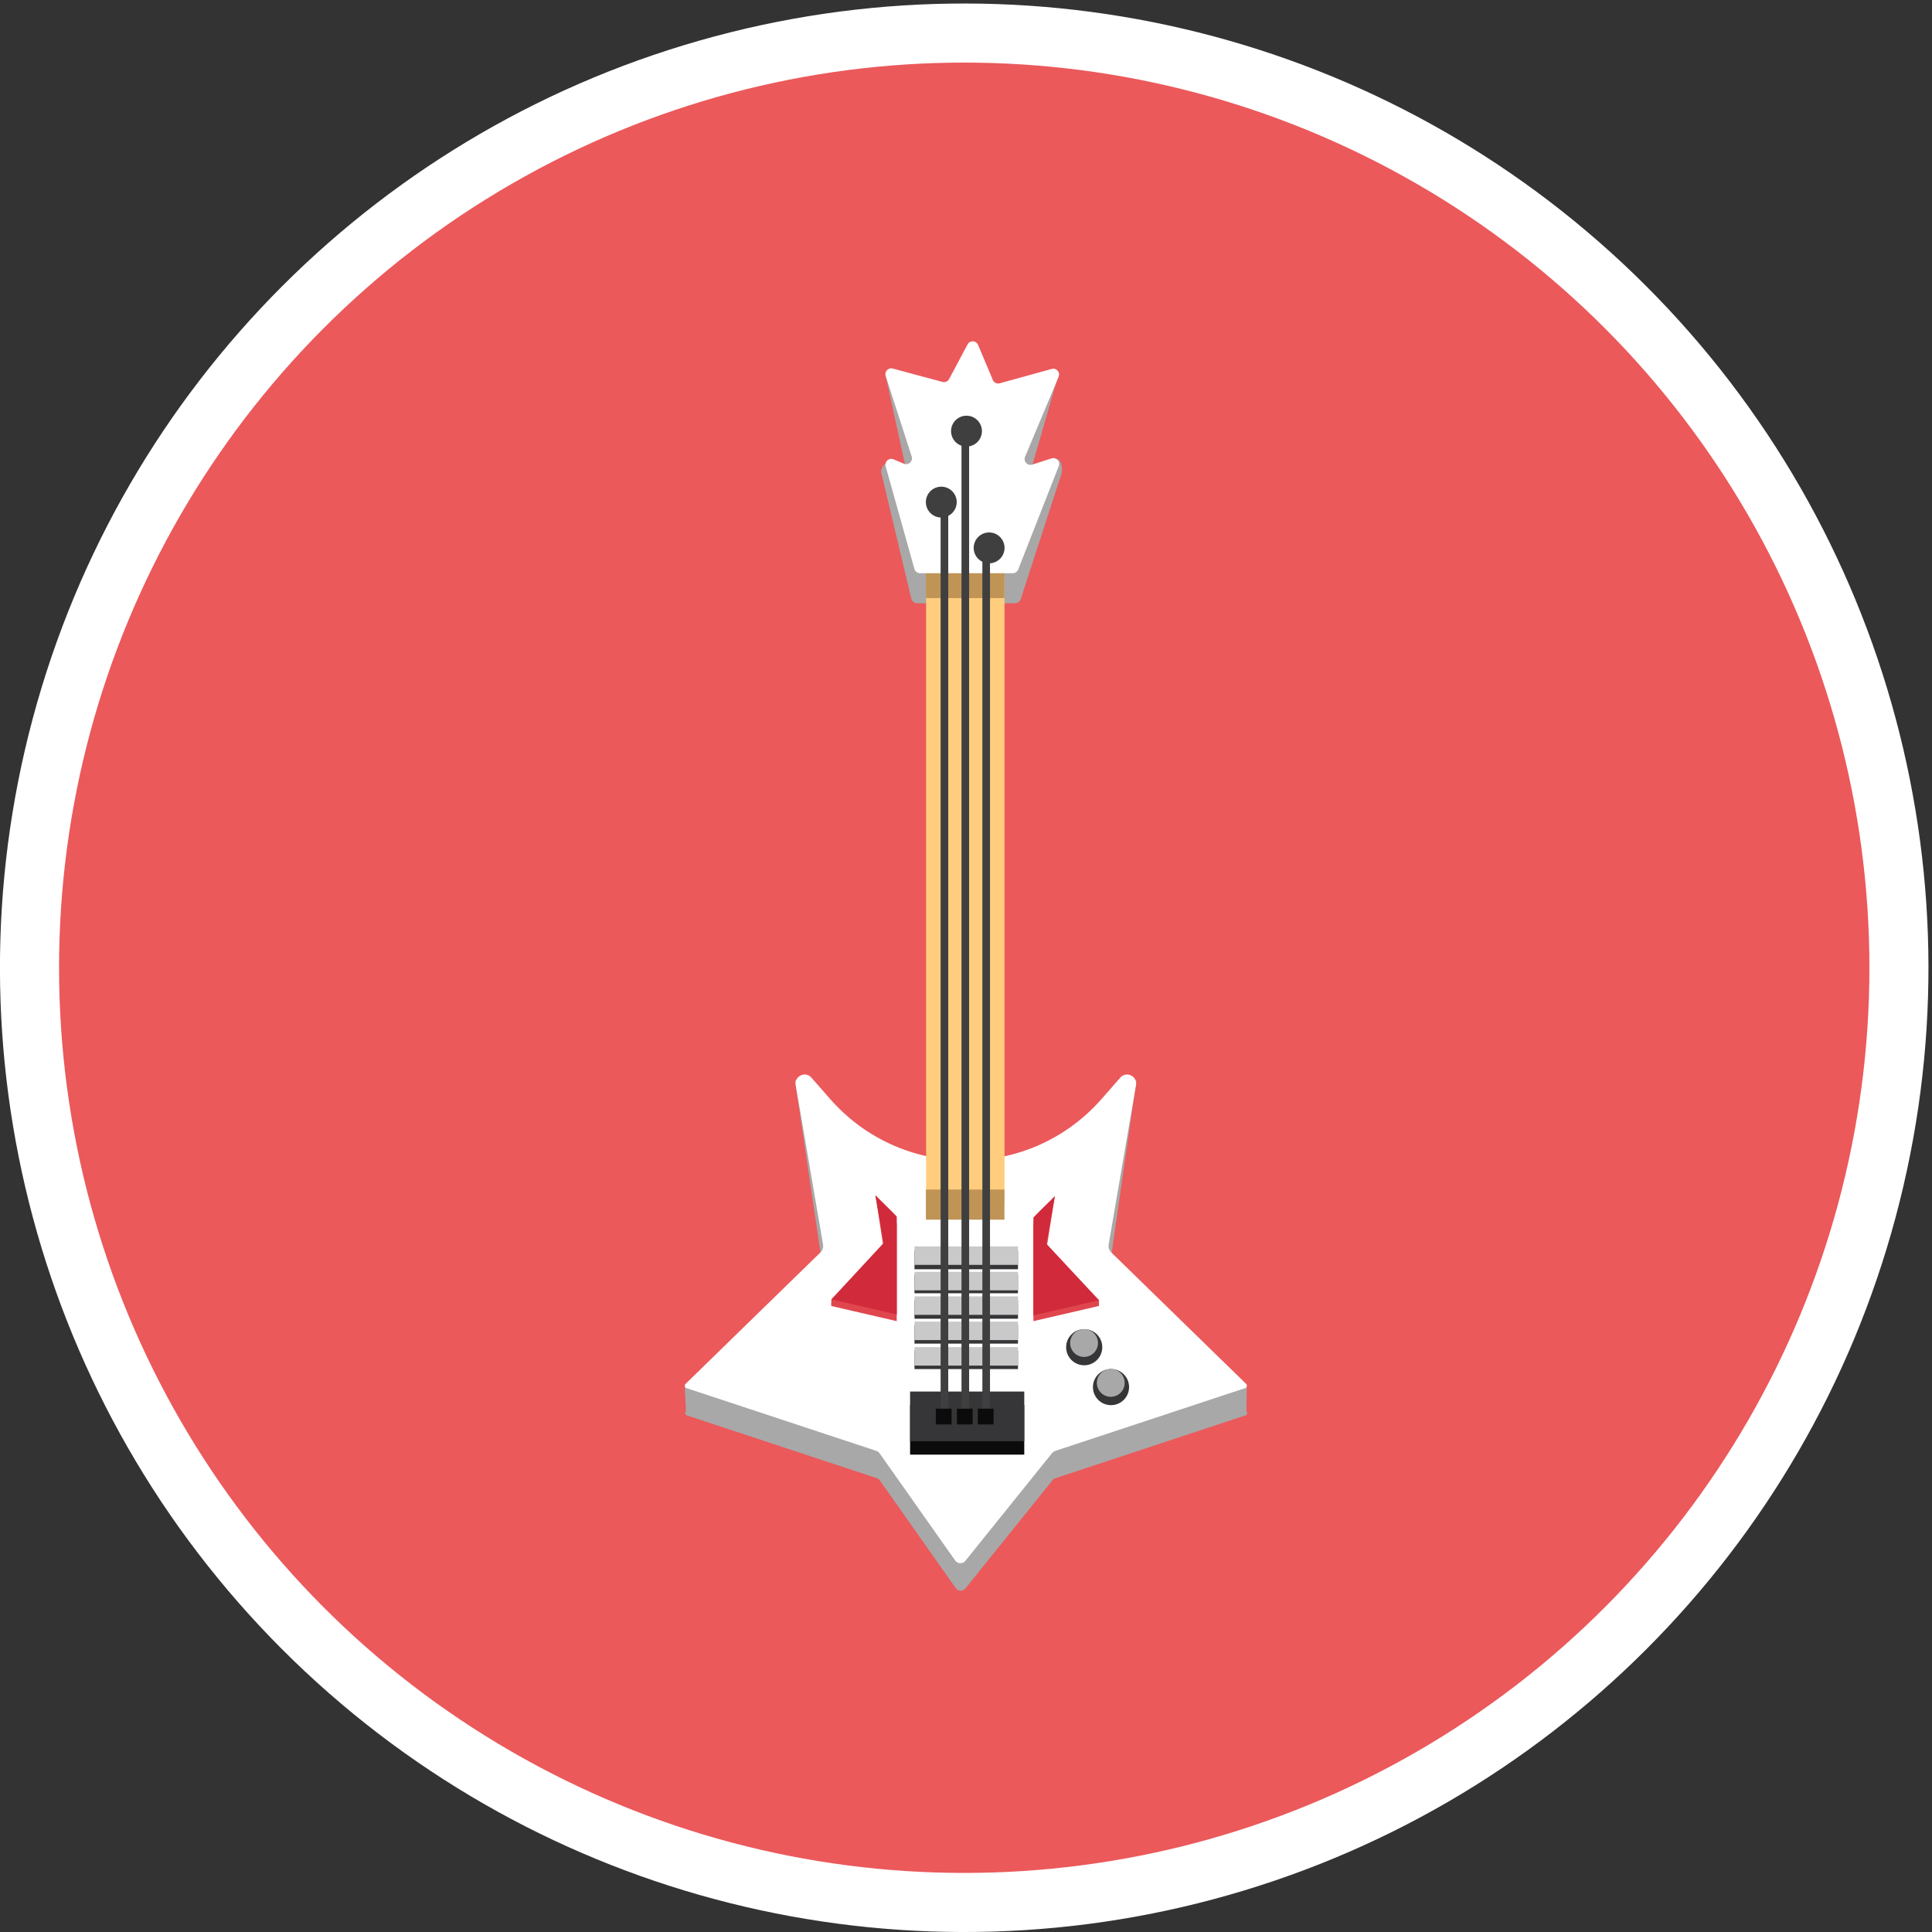 <svg xmlns="http://www.w3.org/2000/svg" version="1.0" viewBox="0 0 300 300"><rect x="0" y="0" width="300" height="300" fill="#333333" stroke="none"/><ellipse cx="149.725" cy="150.274" fill="#FFF" rx="149.726" ry="149.725" transform="rotate(-45.001 149.724 150.277)"/><circle cx="149.726" cy="150.274" r="140.555" fill="#EB595B"/><path fill="#A8A8A8" d="M171.05 174.941l3.078-3.503c.901-1.025 2.534-4.756 2.303-3.411l-4.226 29.441.471 1.225 20.557 16.164a.945.945 0 01.361.757l-.054 3.499a.408.408 0 01-.226.696l-29.439 9.732a.94.94 0 00-.439.305l-13.521 16.802a.945.945 0 01-1.508-.048l-11.787-16.717a.95.95 0 00-.476-.353l-29.403-9.721a.408.408 0 01-.226-.696l-.18-3.503a.94.94 0 01.363-.793l20.678-16.125.474-1.226-4.37-29.44c-.231-1.345 2.054 2.249 2.955 3.274l2.571 3.64c11.145 12.685 30.9 12.685 42.044.001zM157.6 93.673h-15.168a.955.955 0 01-.92-.698l-4.67-19.557c-.216-.77.923-2.015 1.661-1.705l1.286 4.052a.956.956 0 001.28-1.174l-3.536-16.207c-.233-.721 1.272-.331 2.003-.134l6.563 4.143a.955.955 0 001.092-.474l3.012-5.658a.955.955 0 011.724.079l2.407 5.727a.955.955 0 001.135.551l6.819-4.323c.769-.212 2.373-.825 2.064-.09l-4.743 16.428a.956.956 0 001.172 1.28l3.211-4.603c.767-.245 1.102 1.584.808 2.334l-6.311 19.424a.954.954 0 01-.889.605z"/><path fill="#FFF" d="M171.035 170.666l2.927-3.331c.933-1.062 2.674-.231 2.435 1.162l-4.243 24.738c-.078.455.073.919.403 1.241l20.932 20.404a.408.408 0 01-.226.696l-29.425 9.727a.991.991 0 00-.462.32l-13.471 16.74a.994.994 0 01-1.586-.05l-11.741-16.651a.996.996 0 00-.5-.371l-29.387-9.716a.408.408 0 01-.226-.696l20.932-20.404c.33-.322.481-.786.403-1.241l-4.243-24.738c-.239-1.394 1.502-2.225 2.435-1.162l2.927 3.331c11.163 12.708 30.952 12.708 42.116.001z"/><path fill="#363538" d="M142.003 197.948h16.067v2.872h-16.067zm0 3.953h16.067v2.872h-16.067zm0 3.863h16.067v2.872h-16.067zm0 3.953h16.067v2.872h-16.067z"/><path fill="#C9C9C9" d="M142 209.178h16.067v2.872H142zm.003-3.96h16.067v2.872h-16.067zm0-3.92h16.067v2.872h-16.067zm0-3.807h16.067v2.872h-16.067z"/><path fill="#363538" d="M142.003 194.217h16.067v2.872h-16.067z"/><path fill="#C9C9C9" d="M142.003 193.538h16.067v2.872h-16.067z"/><path fill="#FFCD7D" d="M155.981 90.163v95.934c0 .884-.268 1.582-.61 1.582h-10.957c-.342 0-.61-.698-.61-1.582V90.163c0-.862.268-1.583.61-1.583h10.957c.342.001.61.722.61 1.583z"/><path fill="#BF9455" d="M143.774 88.194h12.194v4.677h-12.194zm0 96.516h12.194v4.677h-12.194z"/><path fill="#FFF" d="M157.266 89.006h-14.403a.908.908 0 01-.874-.663l-4.464-15.935a.907.907 0 011.225-1.081l1.602.674a.907.907 0 001.215-1.115l-4.037-12.503a.907.907 0 011.099-1.155l7.714 2.076a.908.908 0 001.037-.45l2.86-5.373a.907.907 0 011.637.075l2.286 5.438a.907.907 0 001.078.523l8.061-2.226a.907.907 0 011.078 1.226l-5.208 12.409a.907.907 0 001.113 1.215l2.999-.96a.907.907 0 011.121 1.195l-6.297 16.053a.9.9 0 01-.842.577z"/><path fill="#E0464E" fill-rule="evenodd" d="M139.242 205.146v-15.182c0-.082-3.293-4.358-3.293-4.358l1.28 8.412-8.131 7.745-.04 1.025 10.184 2.358z" clip-rule="evenodd"/><path fill="#D12A3A" fill-rule="evenodd" d="M139.251 204.106v-15.182c0-.082-3.333-3.333-3.333-3.333l1.32 7.387-8.141 8.785 10.154 2.343z" clip-rule="evenodd"/><path fill="#E0464E" fill-rule="evenodd" d="M160.466 205.146v-15.182c0-.082 3.333-4.225 3.333-4.225l-1.32 8.279 8.171 7.878v.892l-10.184 2.358z" clip-rule="evenodd"/><path fill="#D12A3A" fill-rule="evenodd" d="M160.466 204.254v-15.182c0-.082 3.333-3.333 3.333-3.333l-1.32 7.387 8.171 8.77-10.184 2.358z" clip-rule="evenodd"/><path fill="#0C0B0C" fill-rule="evenodd" d="M141.318 218.161h17.73v7.714h-17.73z" clip-rule="evenodd"/><path fill="#363538" fill-rule="evenodd" d="M141.318 216.078h17.73v7.714h-17.73z" clip-rule="evenodd"/><path fill="#3F3F3F" d="M146.651 219.917c-.326 0-.592-.307-.592-.687V79.21c0-.38.265-.687.592-.687s.592.307.592.687v140.02c0 .38-.266.687-.592.687zm3.241 0c-.326 0-.592-.307-.592-.687V68.058c0-.38.265-.687.592-.687.326 0 .592.307.592.687V219.23c0 .38-.265.687-.592.687zm3.242 0c-.326 0-.592-.307-.592-.687V86.78c0-.38.265-.687.592-.687.326 0 .592.307.592.687v132.45c-.001.38-.266.687-.592.687z"/><circle cx="146.163" cy="77.967" r="2.396" fill="#3F3F3F"/><circle cx="150.076" cy="66.945" r="2.396" fill="#3F3F3F"/><circle cx="153.59" cy="85.075" r="2.396" fill="#3F3F3F"/><path fill="#0C0B0C" fill-rule="evenodd" d="M145.311 218.74h2.449v2.449h-2.449zm3.275 0h2.449v2.449h-2.449zm3.247 0h2.449v2.449h-2.449z" clip-rule="evenodd"/><circle cx="168.355" cy="209.194" r="2.806" fill="#363538"/><circle cx="168.333" cy="208.544" r="2.161" fill="#A8A8A8"/><circle cx="172.516" cy="215.387" r="2.806" fill="#363538"/><circle cx="172.479" cy="214.734" r="2.161" fill="#A8A8A8"/></svg>